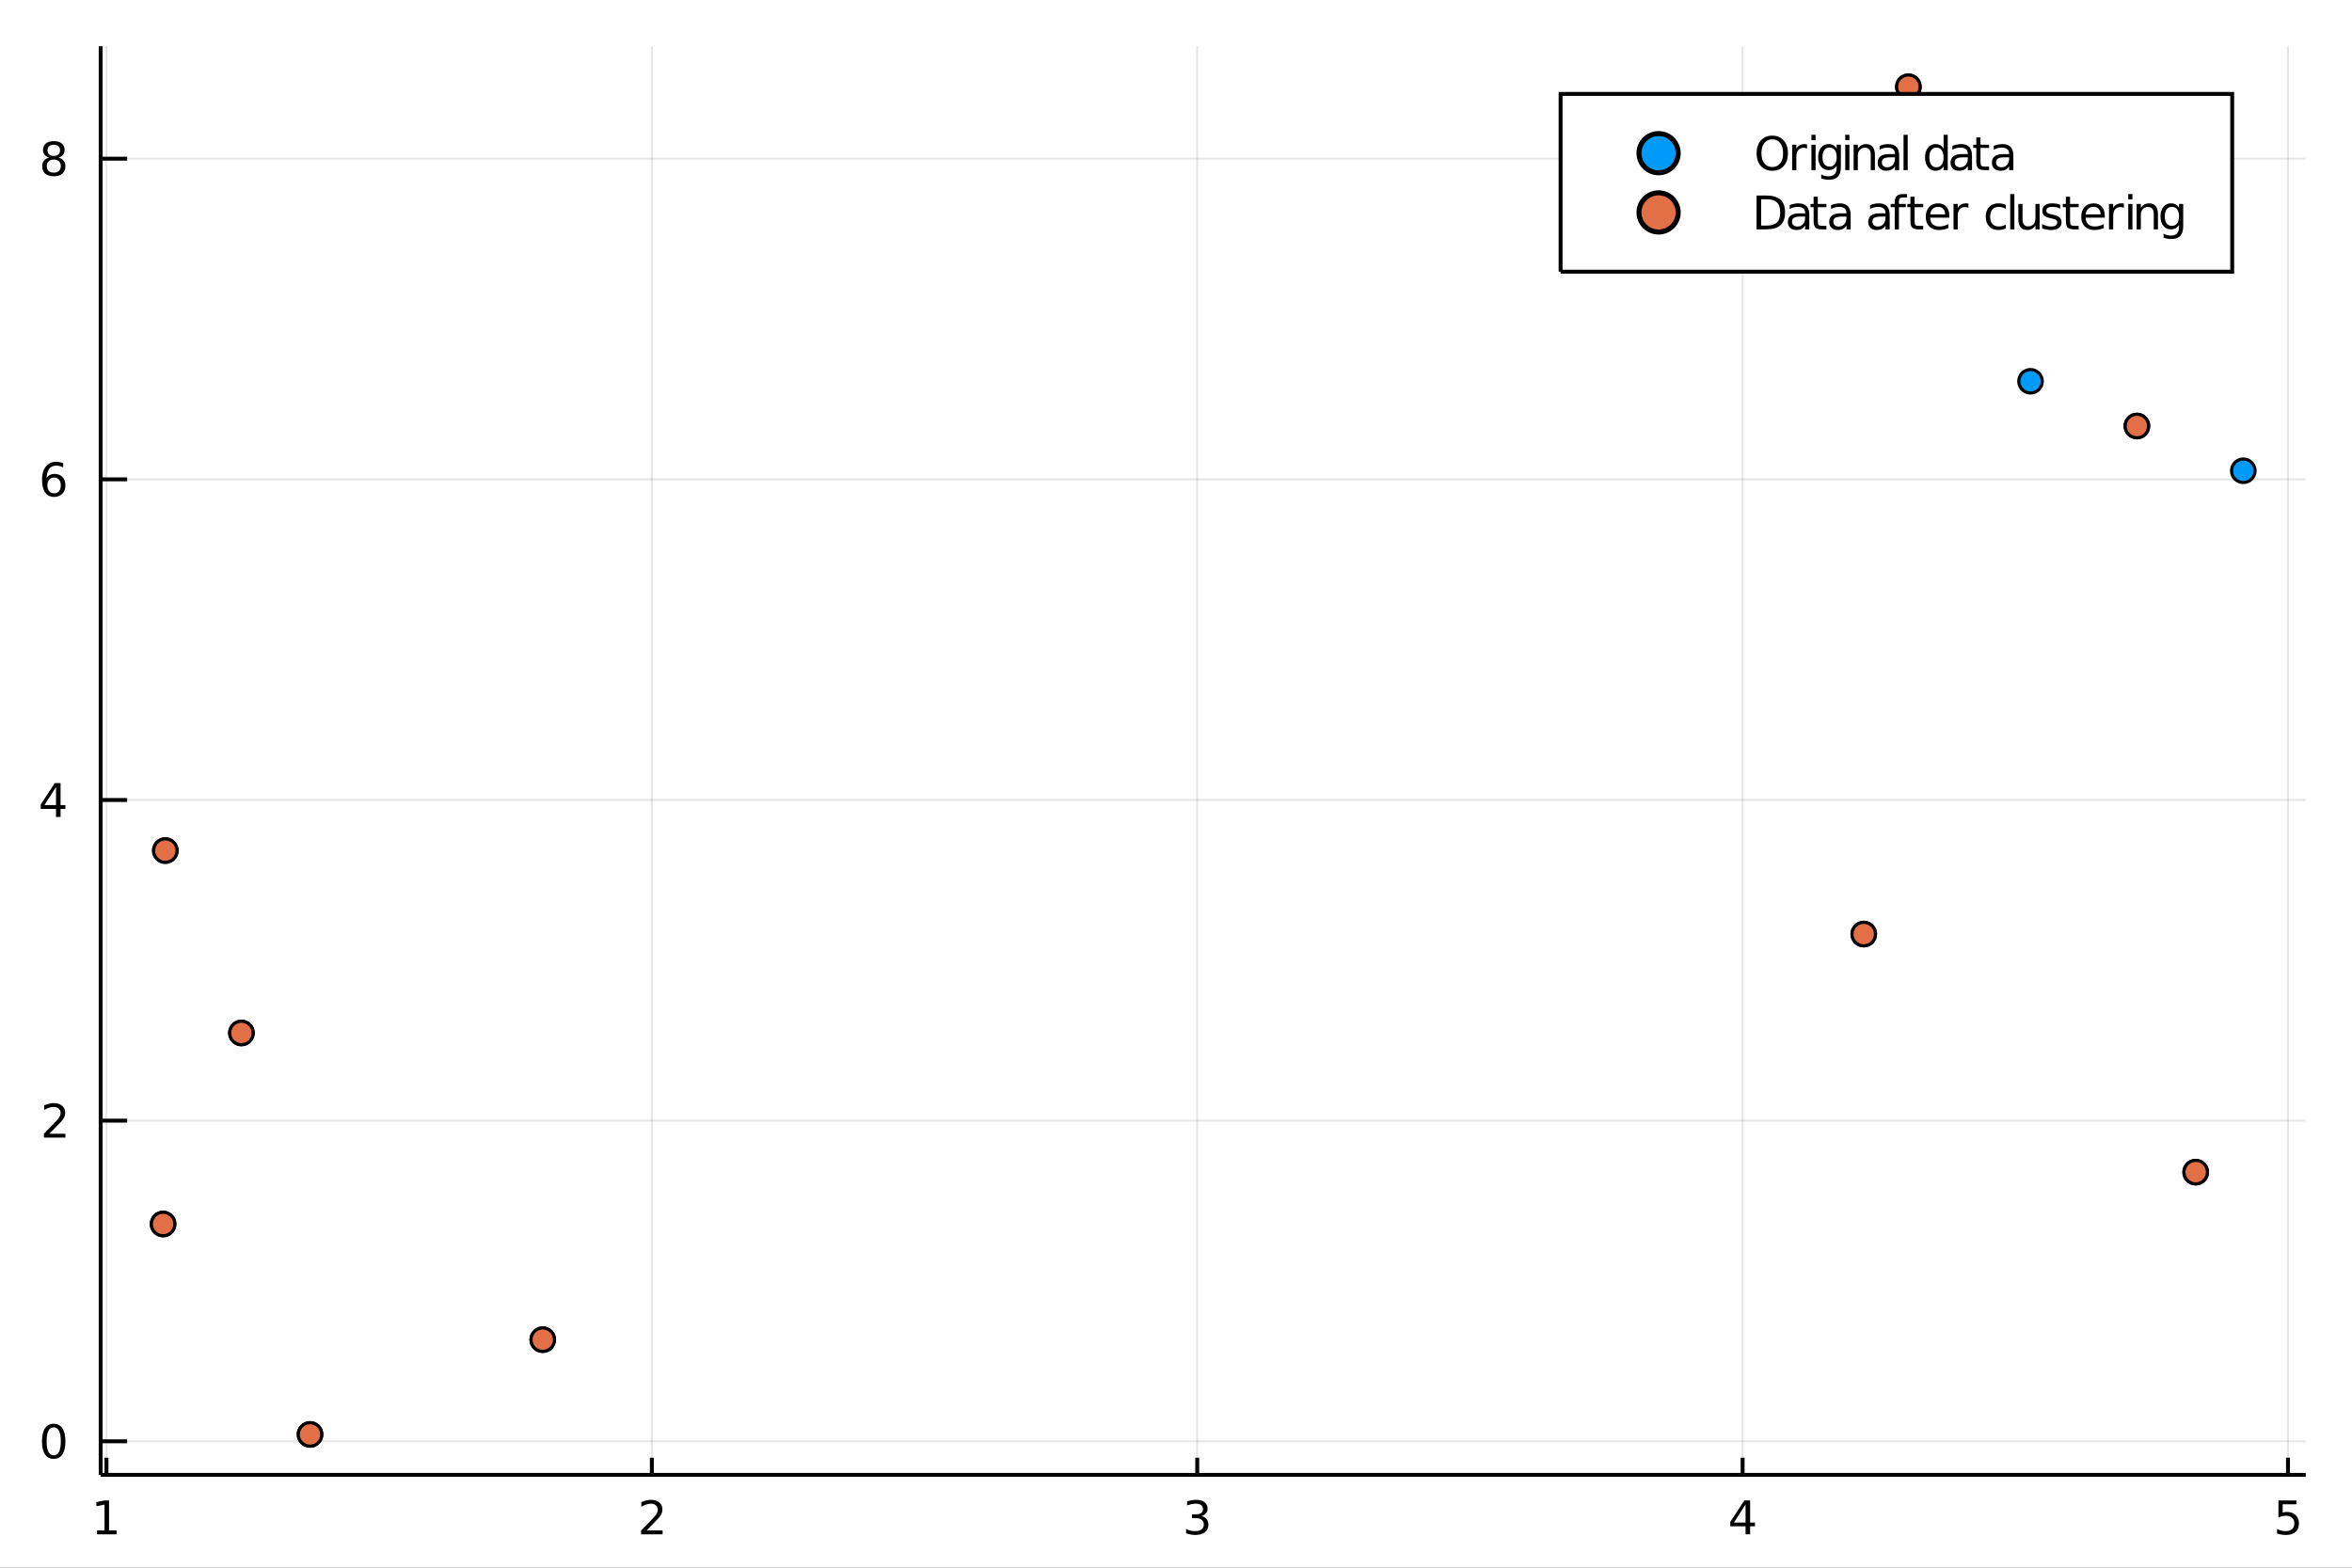 <?xml version="1.0" encoding="utf-8"?>
<svg xmlns="http://www.w3.org/2000/svg" xmlns:xlink="http://www.w3.org/1999/xlink" width="150" height="100" viewBox="0 0 600 400">
<rect x="0" y="0" width="600" height="400" fill="#333333" stroke="none"/>
<defs>
  <clipPath id="clip670">
    <rect x="0" y="0" width="600" height="400"/>
  </clipPath>
</defs>
<path clip-path="url(#clip670)" d="
M0 400 L600 400 L600 0 L0 0  Z
  " fill="#ffffff" fill-rule="evenodd" fill-opacity="1"/>
<defs>
  <clipPath id="clip671">
    <rect x="120" y="0" width="421" height="400"/>
  </clipPath>
</defs>
<path clip-path="url(#clip670)" d="
M25.685 376.315 L588.189 376.315 L588.189 11.811 L25.685 11.811  Z
  " fill="#ffffff" fill-rule="evenodd" fill-opacity="1"/>
<defs>
  <clipPath id="clip672">
    <rect x="25" y="11" width="564" height="366"/>
  </clipPath>
</defs>
<polyline clip-path="url(#clip672)" style="stroke:#000000; stroke-width:0.5; stroke-opacity:0.1; fill:none" points="
  27.159,376.315 27.159,11.811 
  "/>
<polyline clip-path="url(#clip672)" style="stroke:#000000; stroke-width:0.5; stroke-opacity:0.1; fill:none" points="
  166.287,376.315 166.287,11.811 
  "/>
<polyline clip-path="url(#clip672)" style="stroke:#000000; stroke-width:0.5; stroke-opacity:0.1; fill:none" points="
  305.415,376.315 305.415,11.811 
  "/>
<polyline clip-path="url(#clip672)" style="stroke:#000000; stroke-width:0.5; stroke-opacity:0.1; fill:none" points="
  444.544,376.315 444.544,11.811 
  "/>
<polyline clip-path="url(#clip672)" style="stroke:#000000; stroke-width:0.5; stroke-opacity:0.1; fill:none" points="
  583.672,376.315 583.672,11.811 
  "/>
<polyline clip-path="url(#clip670)" style="stroke:#000000; stroke-width:1; stroke-opacity:1; fill:none" points="
  25.685,376.315 588.189,376.315 
  "/>
<polyline clip-path="url(#clip670)" style="stroke:#000000; stroke-width:1; stroke-opacity:1; fill:none" points="
  27.159,376.315 27.159,371.941 
  "/>
<polyline clip-path="url(#clip670)" style="stroke:#000000; stroke-width:1; stroke-opacity:1; fill:none" points="
  166.287,376.315 166.287,371.941 
  "/>
<polyline clip-path="url(#clip670)" style="stroke:#000000; stroke-width:1; stroke-opacity:1; fill:none" points="
  305.415,376.315 305.415,371.941 
  "/>
<polyline clip-path="url(#clip670)" style="stroke:#000000; stroke-width:1; stroke-opacity:1; fill:none" points="
  444.544,376.315 444.544,371.941 
  "/>
<polyline clip-path="url(#clip670)" style="stroke:#000000; stroke-width:1; stroke-opacity:1; fill:none" points="
  583.672,376.315 583.672,371.941 
  "/>
<path clip-path="url(#clip670)" d="M 0 0 M24.755 390.499 L26.664 390.499 L26.664 383.908 L24.587 384.324 L24.587 383.26 L26.653 382.843 L27.822 382.843 L27.822 390.499 L29.732 390.499 L29.732 391.483 L24.755 391.483 L24.755 390.499 Z" fill="#000000" fill-rule="evenodd" fill-opacity="1" /><path clip-path="url(#clip670)" d="M 0 0 M164.951 390.499 L169.03 390.499 L169.03 391.483 L163.544 391.483 L163.544 390.499 Q164.21 389.811 165.356 388.653 Q166.507 387.49 166.802 387.154 Q167.364 386.523 167.584 386.089 Q167.809 385.65 167.809 385.227 Q167.809 384.539 167.323 384.105 Q166.843 383.671 166.067 383.671 Q165.518 383.671 164.904 383.861 Q164.297 384.052 163.602 384.44 L163.602 383.26 Q164.308 382.976 164.922 382.831 Q165.535 382.687 166.044 382.687 Q167.387 382.687 168.185 383.358 Q168.984 384.029 168.984 385.152 Q168.984 385.684 168.782 386.165 Q168.585 386.639 168.058 387.287 Q167.913 387.455 167.138 388.26 Q166.363 389.058 164.951 390.499 Z" fill="#000000" fill-rule="evenodd" fill-opacity="1" /><path clip-path="url(#clip670)" d="M 0 0 M306.477 386.824 Q307.317 387.004 307.785 387.571 Q308.26 388.138 308.26 388.971 Q308.26 390.25 307.38 390.951 Q306.501 391.651 304.88 391.651 Q304.336 391.651 303.757 391.541 Q303.185 391.437 302.571 391.223 L302.571 390.094 Q303.057 390.378 303.636 390.522 Q304.215 390.667 304.845 390.667 Q305.945 390.667 306.518 390.233 Q307.097 389.799 307.097 388.971 Q307.097 388.208 306.558 387.779 Q306.026 387.345 305.071 387.345 L304.064 387.345 L304.064 386.385 L305.117 386.385 Q305.98 386.385 306.437 386.043 Q306.894 385.696 306.894 385.048 Q306.894 384.382 306.42 384.029 Q305.951 383.671 305.071 383.671 Q304.591 383.671 304.041 383.775 Q303.491 383.879 302.832 384.099 L302.832 383.057 Q303.497 382.872 304.076 382.779 Q304.66 382.687 305.175 382.687 Q306.506 382.687 307.282 383.294 Q308.057 383.896 308.057 384.926 Q308.057 385.644 307.646 386.142 Q307.235 386.633 306.477 386.824 Z" fill="#000000" fill-rule="evenodd" fill-opacity="1" /><path clip-path="url(#clip670)" d="M 0 0 M445.296 383.861 L442.345 388.474 L445.296 388.474 L445.296 383.861 M444.989 382.843 L446.459 382.843 L446.459 388.474 L447.692 388.474 L447.692 389.446 L446.459 389.446 L446.459 391.483 L445.296 391.483 L445.296 389.446 L441.396 389.446 L441.396 388.317 L444.989 382.843 Z" fill="#000000" fill-rule="evenodd" fill-opacity="1" /><path clip-path="url(#clip670)" d="M 0 0 M581.241 382.843 L585.83 382.843 L585.83 383.827 L582.312 383.827 L582.312 385.945 Q582.566 385.858 582.821 385.817 Q583.076 385.771 583.33 385.771 Q584.777 385.771 585.622 386.564 Q586.467 387.357 586.467 388.711 Q586.467 390.106 585.599 390.881 Q584.731 391.651 583.151 391.651 Q582.607 391.651 582.04 391.558 Q581.479 391.466 580.877 391.28 L580.877 390.106 Q581.398 390.389 581.953 390.528 Q582.509 390.667 583.128 390.667 Q584.129 390.667 584.713 390.14 Q585.298 389.614 585.298 388.711 Q585.298 387.808 584.713 387.282 Q584.129 386.755 583.128 386.755 Q582.659 386.755 582.19 386.859 Q581.727 386.963 581.241 387.183 L581.241 382.843 Z" fill="#000000" fill-rule="evenodd" fill-opacity="1" /><path clip-path="url(#clip670)" d="M 0 0 M302.393 400.651 L304.12 400.651 L307.072 405.067 L310.04 400.651 L311.767 400.651 L307.948 406.356 L312.022 412.531 L310.295 412.531 L306.953 407.478 L303.587 412.531 L301.852 412.531 L306.094 406.189 L302.393 400.651 Z" fill="#000000" fill-rule="evenodd" fill-opacity="1" /><polyline clip-path="url(#clip672)" style="stroke:#000000; stroke-width:0.5; stroke-opacity:0.1; fill:none" points="
  25.685,367.752 588.189,367.752 
  "/>
<polyline clip-path="url(#clip672)" style="stroke:#000000; stroke-width:0.5; stroke-opacity:0.1; fill:none" points="
  25.685,285.936 588.189,285.936 
  "/>
<polyline clip-path="url(#clip672)" style="stroke:#000000; stroke-width:0.5; stroke-opacity:0.1; fill:none" points="
  25.685,204.12 588.189,204.12 
  "/>
<polyline clip-path="url(#clip672)" style="stroke:#000000; stroke-width:0.5; stroke-opacity:0.1; fill:none" points="
  25.685,122.304 588.189,122.304 
  "/>
<polyline clip-path="url(#clip672)" style="stroke:#000000; stroke-width:0.5; stroke-opacity:0.1; fill:none" points="
  25.685,40.487 588.189,40.487 
  "/>
<polyline clip-path="url(#clip670)" style="stroke:#000000; stroke-width:1; stroke-opacity:1; fill:none" points="
  25.685,376.315 25.685,11.811 
  "/>
<polyline clip-path="url(#clip670)" style="stroke:#000000; stroke-width:1; stroke-opacity:1; fill:none" points="
  25.685,367.752 32.435,367.752 
  "/>
<polyline clip-path="url(#clip670)" style="stroke:#000000; stroke-width:1; stroke-opacity:1; fill:none" points="
  25.685,285.936 32.435,285.936 
  "/>
<polyline clip-path="url(#clip670)" style="stroke:#000000; stroke-width:1; stroke-opacity:1; fill:none" points="
  25.685,204.12 32.435,204.12 
  "/>
<polyline clip-path="url(#clip670)" style="stroke:#000000; stroke-width:1; stroke-opacity:1; fill:none" points="
  25.685,122.304 32.435,122.304 
  "/>
<polyline clip-path="url(#clip670)" style="stroke:#000000; stroke-width:1; stroke-opacity:1; fill:none" points="
  25.685,40.487 32.435,40.487 
  "/>
<path clip-path="url(#clip670)" d="M 0 0 M13.699 364.201 Q12.796 364.201 12.339 365.093 Q11.888 365.978 11.888 367.76 Q11.888 369.537 12.339 370.428 Q12.796 371.314 13.699 371.314 Q14.607 371.314 15.059 370.428 Q15.516 369.537 15.516 367.76 Q15.516 365.978 15.059 365.093 Q14.607 364.201 13.699 364.201 M13.699 363.275 Q15.152 363.275 15.915 364.427 Q16.685 365.573 16.685 367.76 Q16.685 369.942 15.915 371.094 Q15.152 372.24 13.699 372.24 Q12.246 372.24 11.477 371.094 Q10.713 369.942 10.713 367.76 Q10.713 365.573 11.477 364.427 Q12.246 363.275 13.699 363.275 Z" fill="#000000" fill-rule="evenodd" fill-opacity="1" /><path clip-path="url(#clip670)" d="M 0 0 M12.605 289.272 L16.685 289.272 L16.685 290.256 L11.199 290.256 L11.199 289.272 Q11.864 288.583 13.01 287.426 Q14.162 286.263 14.457 285.927 Q15.018 285.296 15.238 284.862 Q15.464 284.422 15.464 284 Q15.464 283.311 14.978 282.877 Q14.498 282.443 13.722 282.443 Q13.172 282.443 12.559 282.634 Q11.951 282.825 11.257 283.213 L11.257 282.032 Q11.963 281.749 12.576 281.604 Q13.19 281.459 13.699 281.459 Q15.041 281.459 15.84 282.131 Q16.639 282.802 16.639 283.925 Q16.639 284.457 16.436 284.937 Q16.239 285.412 15.713 286.06 Q15.568 286.228 14.793 287.032 Q14.017 287.831 12.605 289.272 Z" fill="#000000" fill-rule="evenodd" fill-opacity="1" /><path clip-path="url(#clip670)" d="M 0 0 M14.289 200.818 L11.338 205.43 L14.289 205.43 L14.289 200.818 M13.982 199.8 L15.452 199.8 L15.452 205.43 L16.685 205.43 L16.685 206.403 L15.452 206.403 L15.452 208.44 L14.289 208.44 L14.289 206.403 L10.389 206.403 L10.389 205.274 L13.982 199.8 Z" fill="#000000" fill-rule="evenodd" fill-opacity="1" /><path clip-path="url(#clip670)" d="M 0 0 M13.803 121.838 Q13.016 121.838 12.553 122.376 Q12.096 122.914 12.096 123.852 Q12.096 124.783 12.553 125.327 Q13.016 125.865 13.803 125.865 Q14.59 125.865 15.047 125.327 Q15.51 124.783 15.51 123.852 Q15.51 122.914 15.047 122.376 Q14.59 121.838 13.803 121.838 M16.124 118.175 L16.124 119.239 Q15.684 119.031 15.232 118.921 Q14.787 118.811 14.347 118.811 Q13.19 118.811 12.576 119.592 Q11.969 120.374 11.882 121.953 Q12.223 121.45 12.738 121.184 Q13.253 120.912 13.873 120.912 Q15.175 120.912 15.927 121.705 Q16.685 122.492 16.685 123.852 Q16.685 125.183 15.898 125.987 Q15.111 126.791 13.803 126.791 Q12.304 126.791 11.511 125.646 Q10.719 124.494 10.719 122.312 Q10.719 120.264 11.691 119.048 Q12.663 117.827 14.301 117.827 Q14.741 117.827 15.186 117.914 Q15.638 118.001 16.124 118.175 Z" fill="#000000" fill-rule="evenodd" fill-opacity="1" /><path clip-path="url(#clip670)" d="M 0 0 M13.722 40.705 Q12.889 40.705 12.408 41.15 Q11.934 41.596 11.934 42.377 Q11.934 43.158 12.408 43.604 Q12.889 44.049 13.722 44.049 Q14.555 44.049 15.036 43.604 Q15.516 43.152 15.516 42.377 Q15.516 41.596 15.036 41.15 Q14.561 40.705 13.722 40.705 M12.553 40.207 Q11.801 40.022 11.378 39.507 Q10.962 38.992 10.962 38.251 Q10.962 37.215 11.697 36.613 Q12.437 36.011 13.722 36.011 Q15.013 36.011 15.748 36.613 Q16.483 37.215 16.483 38.251 Q16.483 38.992 16.06 39.507 Q15.643 40.022 14.897 40.207 Q15.742 40.404 16.21 40.977 Q16.685 41.549 16.685 42.377 Q16.685 43.633 15.915 44.304 Q15.152 44.975 13.722 44.975 Q12.293 44.975 11.523 44.304 Q10.759 43.633 10.759 42.377 Q10.759 41.549 11.234 40.977 Q11.708 40.404 12.553 40.207 M12.125 38.361 Q12.125 39.032 12.541 39.408 Q12.964 39.784 13.722 39.784 Q14.474 39.784 14.897 39.408 Q15.325 39.032 15.325 38.361 Q15.325 37.69 14.897 37.313 Q14.474 36.937 13.722 36.937 Q12.964 36.937 12.541 37.313 Q12.125 37.69 12.125 38.361 Z" fill="#000000" fill-rule="evenodd" fill-opacity="1" /><path clip-path="url(#clip670)" d="M 0 0 M-14.055 199.072 L-14.055 197.345 L-9.17 194.051 L-14.055 190.781 L-14.055 189.054 L-7.833 193.255 L-2.175 193.255 L-2.175 194.871 L-7.833 194.871 L-14.055 199.072 Z" fill="#000000" fill-rule="evenodd" fill-opacity="1" /><circle clip-path="url(#clip672)" cx="41.605" cy="312.308" r="3" fill="#009af9" fill-rule="evenodd" fill-opacity="1" stroke="#000000" stroke-opacity="1" stroke-width="0.8"/>
<circle clip-path="url(#clip672)" cx="79.088" cy="365.999" r="3" fill="#009af9" fill-rule="evenodd" fill-opacity="1" stroke="#000000" stroke-opacity="1" stroke-width="0.8"/>
<circle clip-path="url(#clip672)" cx="42.169" cy="217.028" r="3" fill="#009af9" fill-rule="evenodd" fill-opacity="1" stroke="#000000" stroke-opacity="1" stroke-width="0.8"/>
<circle clip-path="url(#clip672)" cx="61.587" cy="263.562" r="3" fill="#009af9" fill-rule="evenodd" fill-opacity="1" stroke="#000000" stroke-opacity="1" stroke-width="0.8"/>
<circle clip-path="url(#clip672)" cx="138.452" cy="341.814" r="3" fill="#009af9" fill-rule="evenodd" fill-opacity="1" stroke="#000000" stroke-opacity="1" stroke-width="0.8"/>
<circle clip-path="url(#clip672)" cx="560.121" cy="299.076" r="3" fill="#009af9" fill-rule="evenodd" fill-opacity="1" stroke="#000000" stroke-opacity="1" stroke-width="0.8"/>
<circle clip-path="url(#clip672)" cx="475.447" cy="238.331" r="3" fill="#009af9" fill-rule="evenodd" fill-opacity="1" stroke="#000000" stroke-opacity="1" stroke-width="0.8"/>
<circle clip-path="url(#clip672)" cx="486.832" cy="22.127" r="3" fill="#009af9" fill-rule="evenodd" fill-opacity="1" stroke="#000000" stroke-opacity="1" stroke-width="0.8"/>
<circle clip-path="url(#clip672)" cx="517.991" cy="97.285" r="3" fill="#009af9" fill-rule="evenodd" fill-opacity="1" stroke="#000000" stroke-opacity="1" stroke-width="0.8"/>
<circle clip-path="url(#clip672)" cx="572.269" cy="120.116" r="3" fill="#009af9" fill-rule="evenodd" fill-opacity="1" stroke="#000000" stroke-opacity="1" stroke-width="0.8"/>
<circle clip-path="url(#clip672)" cx="41.605" cy="312.308" r="3" fill="#e26f46" fill-rule="evenodd" fill-opacity="1" stroke="#000000" stroke-opacity="1" stroke-width="0.8"/>
<circle clip-path="url(#clip672)" cx="79.088" cy="365.999" r="3" fill="#e26f46" fill-rule="evenodd" fill-opacity="1" stroke="#000000" stroke-opacity="1" stroke-width="0.8"/>
<circle clip-path="url(#clip672)" cx="42.169" cy="217.028" r="3" fill="#e26f46" fill-rule="evenodd" fill-opacity="1" stroke="#000000" stroke-opacity="1" stroke-width="0.8"/>
<circle clip-path="url(#clip672)" cx="61.587" cy="263.562" r="3" fill="#e26f46" fill-rule="evenodd" fill-opacity="1" stroke="#000000" stroke-opacity="1" stroke-width="0.8"/>
<circle clip-path="url(#clip672)" cx="138.452" cy="341.814" r="3" fill="#e26f46" fill-rule="evenodd" fill-opacity="1" stroke="#000000" stroke-opacity="1" stroke-width="0.8"/>
<circle clip-path="url(#clip672)" cx="560.121" cy="299.076" r="3" fill="#e26f46" fill-rule="evenodd" fill-opacity="1" stroke="#000000" stroke-opacity="1" stroke-width="0.8"/>
<circle clip-path="url(#clip672)" cx="475.447" cy="238.331" r="3" fill="#e26f46" fill-rule="evenodd" fill-opacity="1" stroke="#000000" stroke-opacity="1" stroke-width="0.8"/>
<circle clip-path="url(#clip672)" cx="486.832" cy="22.127" r="3" fill="#e26f46" fill-rule="evenodd" fill-opacity="1" stroke="#000000" stroke-opacity="1" stroke-width="0.8"/>
<circle clip-path="url(#clip672)" cx="545.13" cy="108.7" r="3" fill="#e26f46" fill-rule="evenodd" fill-opacity="1" stroke="#000000" stroke-opacity="1" stroke-width="0.8"/>
<circle clip-path="url(#clip672)" cx="545.13" cy="108.7" r="3" fill="#e26f46" fill-rule="evenodd" fill-opacity="1" stroke="#000000" stroke-opacity="1" stroke-width="0.8"/>
<path clip-path="url(#clip670)" d="
M398.108 69.321 L569.439 69.321 L569.439 23.961 L398.108 23.961  Z
  " fill="#ffffff" fill-rule="evenodd" fill-opacity="1"/>
<polyline clip-path="url(#clip670)" style="stroke:#000000; stroke-width:1; stroke-opacity:1; fill:none" points="
  398.108,69.321 569.439,69.321 569.439,23.961 398.108,23.961 398.108,69.321 
  "/>
<circle clip-path="url(#clip670)" cx="423.108" cy="39.081" r="5" fill="#009af9" fill-rule="evenodd" fill-opacity="1" stroke="#000000" stroke-opacity="1" stroke-width="1.28"/>
<path clip-path="url(#clip670)" d="M 0 0 M452.113 35.554 Q450.84 35.554 450.087 36.503 Q449.341 37.452 449.341 39.09 Q449.341 40.722 450.087 41.671 Q450.84 42.62 452.113 42.62 Q453.386 42.62 454.127 41.671 Q454.873 40.722 454.873 39.09 Q454.873 37.452 454.127 36.503 Q453.386 35.554 452.113 35.554 M452.113 34.605 Q453.93 34.605 455.018 35.826 Q456.106 37.041 456.106 39.09 Q456.106 41.133 455.018 42.354 Q453.93 43.569 452.113 43.569 Q450.29 43.569 449.196 42.354 Q448.108 41.138 448.108 39.09 Q448.108 37.041 449.196 35.826 Q450.29 34.605 452.113 34.605 Z" fill="#000000" fill-rule="evenodd" fill-opacity="1" /><path clip-path="url(#clip670)" d="M 0 0 M460.979 37.915 Q460.799 37.811 460.585 37.765 Q460.377 37.712 460.122 37.712 Q459.219 37.712 458.733 38.303 Q458.253 38.887 458.253 39.987 L458.253 43.401 L457.182 43.401 L457.182 36.92 L458.253 36.92 L458.253 37.927 Q458.589 37.336 459.127 37.053 Q459.665 36.764 460.435 36.764 Q460.545 36.764 460.678 36.781 Q460.811 36.792 460.973 36.821 L460.979 37.915 Z" fill="#000000" fill-rule="evenodd" fill-opacity="1" /><path clip-path="url(#clip670)" d="M 0 0 M462.096 36.92 L463.16 36.92 L463.16 43.401 L462.096 43.401 L462.096 36.92 M462.096 34.397 L463.16 34.397 L463.16 35.745 L462.096 35.745 L462.096 34.397 Z" fill="#000000" fill-rule="evenodd" fill-opacity="1" /><path clip-path="url(#clip670)" d="M 0 0 M468.542 40.085 Q468.542 38.928 468.062 38.291 Q467.587 37.655 466.725 37.655 Q465.869 37.655 465.388 38.291 Q464.914 38.928 464.914 40.085 Q464.914 41.237 465.388 41.873 Q465.869 42.51 466.725 42.51 Q467.587 42.51 468.062 41.873 Q468.542 41.237 468.542 40.085 M469.607 42.597 Q469.607 44.252 468.872 45.056 Q468.137 45.866 466.621 45.866 Q466.06 45.866 465.562 45.78 Q465.064 45.699 464.596 45.525 L464.596 44.489 Q465.064 44.744 465.521 44.865 Q465.979 44.987 466.453 44.987 Q467.501 44.987 468.021 44.437 Q468.542 43.893 468.542 42.788 L468.542 42.261 Q468.212 42.834 467.697 43.118 Q467.182 43.401 466.465 43.401 Q465.273 43.401 464.543 42.493 Q463.814 41.584 463.814 40.085 Q463.814 38.581 464.543 37.672 Q465.273 36.764 466.465 36.764 Q467.182 36.764 467.697 37.047 Q468.212 37.331 468.542 37.904 L468.542 36.92 L469.607 36.92 L469.607 42.597 Z" fill="#000000" fill-rule="evenodd" fill-opacity="1" /><path clip-path="url(#clip670)" d="M 0 0 M470.724 36.92 L471.789 36.92 L471.789 43.401 L470.724 43.401 L470.724 36.92 M470.724 34.397 L471.789 34.397 L471.789 35.745 L470.724 35.745 L470.724 34.397 Z" fill="#000000" fill-rule="evenodd" fill-opacity="1" /><path clip-path="url(#clip670)" d="M 0 0 M478.293 39.489 L478.293 43.401 L477.229 43.401 L477.229 39.524 Q477.229 38.604 476.87 38.147 Q476.511 37.689 475.793 37.689 Q474.931 37.689 474.433 38.239 Q473.936 38.789 473.936 39.738 L473.936 43.401 L472.865 43.401 L472.865 36.92 L473.936 36.92 L473.936 37.927 Q474.318 37.342 474.833 37.053 Q475.354 36.764 476.031 36.764 Q477.148 36.764 477.72 37.458 Q478.293 38.147 478.293 39.489 Z" fill="#000000" fill-rule="evenodd" fill-opacity="1" /><path clip-path="url(#clip670)" d="M 0 0 M482.356 40.143 Q481.065 40.143 480.568 40.438 Q480.07 40.733 480.07 41.445 Q480.07 42.012 480.44 42.348 Q480.816 42.678 481.459 42.678 Q482.344 42.678 482.877 42.053 Q483.415 41.422 483.415 40.38 L483.415 40.143 L482.356 40.143 M484.48 39.703 L484.48 43.401 L483.415 43.401 L483.415 42.417 Q483.05 43.008 482.506 43.291 Q481.962 43.569 481.175 43.569 Q480.18 43.569 479.59 43.013 Q479.005 42.452 479.005 41.515 Q479.005 40.421 479.734 39.865 Q480.469 39.31 481.922 39.31 L483.415 39.31 L483.415 39.206 Q483.415 38.471 482.929 38.071 Q482.448 37.666 481.575 37.666 Q481.019 37.666 480.492 37.799 Q479.966 37.932 479.48 38.199 L479.48 37.215 Q480.064 36.989 480.614 36.879 Q481.164 36.764 481.685 36.764 Q483.091 36.764 483.785 37.493 Q484.48 38.222 484.48 39.703 Z" fill="#000000" fill-rule="evenodd" fill-opacity="1" /><path clip-path="url(#clip670)" d="M 0 0 M485.597 34.397 L486.661 34.397 L486.661 43.401 L485.597 43.401 L485.597 34.397 Z" fill="#000000" fill-rule="evenodd" fill-opacity="1" /><path clip-path="url(#clip670)" d="M 0 0 M495.811 37.904 L495.811 34.397 L496.875 34.397 L496.875 43.401 L495.811 43.401 L495.811 42.429 Q495.475 43.008 494.96 43.291 Q494.451 43.569 493.733 43.569 Q492.558 43.569 491.818 42.632 Q491.083 41.694 491.083 40.166 Q491.083 38.638 491.818 37.701 Q492.558 36.764 493.733 36.764 Q494.451 36.764 494.96 37.047 Q495.475 37.325 495.811 37.904 M492.182 40.166 Q492.182 41.341 492.662 42.012 Q493.149 42.678 493.993 42.678 Q494.838 42.678 495.325 42.012 Q495.811 41.341 495.811 40.166 Q495.811 38.992 495.325 38.326 Q494.838 37.655 493.993 37.655 Q493.149 37.655 492.662 38.326 Q492.182 38.992 492.182 40.166 Z" fill="#000000" fill-rule="evenodd" fill-opacity="1" /><path clip-path="url(#clip670)" d="M 0 0 M500.938 40.143 Q499.647 40.143 499.15 40.438 Q498.652 40.733 498.652 41.445 Q498.652 42.012 499.022 42.348 Q499.399 42.678 500.041 42.678 Q500.926 42.678 501.459 42.053 Q501.997 41.422 501.997 40.38 L501.997 40.143 L500.938 40.143 M503.062 39.703 L503.062 43.401 L501.997 43.401 L501.997 42.417 Q501.632 43.008 501.088 43.291 Q500.544 43.569 499.757 43.569 Q498.762 43.569 498.172 43.013 Q497.587 42.452 497.587 41.515 Q497.587 40.421 498.316 39.865 Q499.051 39.31 500.504 39.31 L501.997 39.31 L501.997 39.206 Q501.997 38.471 501.511 38.071 Q501.03 37.666 500.157 37.666 Q499.601 37.666 499.074 37.799 Q498.548 37.932 498.062 38.199 L498.062 37.215 Q498.646 36.989 499.196 36.879 Q499.746 36.764 500.267 36.764 Q501.673 36.764 502.367 37.493 Q503.062 38.222 503.062 39.703 Z" fill="#000000" fill-rule="evenodd" fill-opacity="1" /><path clip-path="url(#clip670)" d="M 0 0 M505.232 35.079 L505.232 36.92 L507.425 36.92 L507.425 37.747 L505.232 37.747 L505.232 41.266 Q505.232 42.059 505.446 42.284 Q505.666 42.51 506.331 42.51 L507.425 42.51 L507.425 43.401 L506.331 43.401 Q505.099 43.401 504.63 42.944 Q504.161 42.481 504.161 41.266 L504.161 37.747 L503.38 37.747 L503.38 36.92 L504.161 36.92 L504.161 35.079 L505.232 35.079 Z" fill="#000000" fill-rule="evenodd" fill-opacity="1" /><path clip-path="url(#clip670)" d="M 0 0 M511.488 40.143 Q510.197 40.143 509.699 40.438 Q509.202 40.733 509.202 41.445 Q509.202 42.012 509.572 42.348 Q509.948 42.678 510.591 42.678 Q511.476 42.678 512.008 42.053 Q512.547 41.422 512.547 40.38 L512.547 40.143 L511.488 40.143 M513.611 39.703 L513.611 43.401 L512.547 43.401 L512.547 42.417 Q512.182 43.008 511.638 43.291 Q511.094 43.569 510.307 43.569 Q509.312 43.569 508.721 43.013 Q508.137 42.452 508.137 41.515 Q508.137 40.421 508.866 39.865 Q509.601 39.31 511.054 39.31 L512.547 39.31 L512.547 39.206 Q512.547 38.471 512.061 38.071 Q511.58 37.666 510.706 37.666 Q510.151 37.666 509.624 37.799 Q509.098 37.932 508.611 38.199 L508.611 37.215 Q509.196 36.989 509.746 36.879 Q510.295 36.764 510.816 36.764 Q512.223 36.764 512.917 37.493 Q513.611 38.222 513.611 39.703 Z" fill="#000000" fill-rule="evenodd" fill-opacity="1" /><circle clip-path="url(#clip670)" cx="423.108" cy="54.201" r="5" fill="#e26f46" fill-rule="evenodd" fill-opacity="1" stroke="#000000" stroke-opacity="1" stroke-width="1.28"/>
<path clip-path="url(#clip670)" d="M 0 0 M449.277 50.842 L449.277 57.56 L450.689 57.56 Q452.478 57.56 453.305 56.75 Q454.138 55.94 454.138 54.193 Q454.138 52.456 453.305 51.652 Q452.478 50.842 450.689 50.842 L449.277 50.842 M448.108 49.881 L450.51 49.881 Q453.021 49.881 454.196 50.929 Q455.371 51.97 455.371 54.193 Q455.371 56.426 454.19 57.474 Q453.01 58.521 450.51 58.521 L448.108 58.521 L448.108 49.881 Z" fill="#000000" fill-rule="evenodd" fill-opacity="1" /><path clip-path="url(#clip670)" d="M 0 0 M459.433 55.263 Q458.143 55.263 457.645 55.558 Q457.148 55.853 457.148 56.565 Q457.148 57.132 457.518 57.468 Q457.894 57.798 458.537 57.798 Q459.422 57.798 459.954 57.173 Q460.493 56.542 460.493 55.5 L460.493 55.263 L459.433 55.263 M461.557 54.823 L461.557 58.521 L460.493 58.521 L460.493 57.537 Q460.128 58.128 459.584 58.411 Q459.04 58.689 458.253 58.689 Q457.258 58.689 456.667 58.133 Q456.083 57.572 456.083 56.635 Q456.083 55.541 456.812 54.985 Q457.547 54.43 458.999 54.43 L460.493 54.43 L460.493 54.326 Q460.493 53.591 460.006 53.191 Q459.526 52.786 458.652 52.786 Q458.097 52.786 457.57 52.919 Q457.043 53.052 456.557 53.319 L456.557 52.335 Q457.142 52.109 457.692 51.999 Q458.241 51.883 458.762 51.883 Q460.168 51.883 460.863 52.613 Q461.557 53.342 461.557 54.823 Z" fill="#000000" fill-rule="evenodd" fill-opacity="1" /><path clip-path="url(#clip670)" d="M 0 0 M463.727 50.199 L463.727 52.04 L465.921 52.04 L465.921 52.867 L463.727 52.867 L463.727 56.386 Q463.727 57.179 463.942 57.404 Q464.161 57.63 464.827 57.63 L465.921 57.63 L465.921 58.521 L464.827 58.521 Q463.594 58.521 463.126 58.064 Q462.657 57.601 462.657 56.386 L462.657 52.867 L461.876 52.867 L461.876 52.04 L462.657 52.04 L462.657 50.199 L463.727 50.199 Z" fill="#000000" fill-rule="evenodd" fill-opacity="1" /><path clip-path="url(#clip670)" d="M 0 0 M469.983 55.263 Q468.693 55.263 468.195 55.558 Q467.697 55.853 467.697 56.565 Q467.697 57.132 468.068 57.468 Q468.444 57.798 469.086 57.798 Q469.972 57.798 470.504 57.173 Q471.042 56.542 471.042 55.5 L471.042 55.263 L469.983 55.263 M472.107 54.823 L472.107 58.521 L471.042 58.521 L471.042 57.537 Q470.678 58.128 470.134 58.411 Q469.59 58.689 468.803 58.689 Q467.807 58.689 467.217 58.133 Q466.633 57.572 466.633 56.635 Q466.633 55.541 467.362 54.985 Q468.097 54.43 469.549 54.43 L471.042 54.43 L471.042 54.326 Q471.042 53.591 470.556 53.191 Q470.076 52.786 469.202 52.786 Q468.646 52.786 468.12 52.919 Q467.593 53.052 467.107 53.319 L467.107 52.335 Q467.692 52.109 468.241 51.999 Q468.791 51.883 469.312 51.883 Q470.718 51.883 471.413 52.613 Q472.107 53.342 472.107 54.823 Z" fill="#000000" fill-rule="evenodd" fill-opacity="1" /><path clip-path="url(#clip670)" d="M 0 0 M479.937 55.263 Q478.646 55.263 478.149 55.558 Q477.651 55.853 477.651 56.565 Q477.651 57.132 478.021 57.468 Q478.398 57.798 479.04 57.798 Q479.925 57.798 480.458 57.173 Q480.996 56.542 480.996 55.5 L480.996 55.263 L479.937 55.263 M482.061 54.823 L482.061 58.521 L480.996 58.521 L480.996 57.537 Q480.631 58.128 480.087 58.411 Q479.543 58.689 478.756 58.689 Q477.761 58.689 477.171 58.133 Q476.586 57.572 476.586 56.635 Q476.586 55.541 477.315 54.985 Q478.05 54.43 479.503 54.43 L480.996 54.43 L480.996 54.326 Q480.996 53.591 480.51 53.191 Q480.029 52.786 479.156 52.786 Q478.6 52.786 478.073 52.919 Q477.547 53.052 477.061 53.319 L477.061 52.335 Q477.645 52.109 478.195 51.999 Q478.745 51.883 479.266 51.883 Q480.672 51.883 481.366 52.613 Q482.061 53.342 482.061 54.823 Z" fill="#000000" fill-rule="evenodd" fill-opacity="1" /><path clip-path="url(#clip670)" d="M 0 0 M486.459 49.517 L486.459 50.402 L485.44 50.402 Q484.867 50.402 484.642 50.633 Q484.422 50.865 484.422 51.467 L484.422 52.04 L486.175 52.04 L486.175 52.867 L484.422 52.867 L484.422 58.521 L483.351 58.521 L483.351 52.867 L482.333 52.867 L482.333 52.04 L483.351 52.04 L483.351 51.588 Q483.351 50.506 483.855 50.014 Q484.358 49.517 485.452 49.517 L486.459 49.517 Z" fill="#000000" fill-rule="evenodd" fill-opacity="1" /><path clip-path="url(#clip670)" d="M 0 0 M488.421 50.199 L488.421 52.04 L490.614 52.04 L490.614 52.867 L488.421 52.867 L488.421 56.386 Q488.421 57.179 488.635 57.404 Q488.855 57.63 489.52 57.63 L490.614 57.63 L490.614 58.521 L489.52 58.521 Q488.288 58.521 487.819 58.064 Q487.35 57.601 487.35 56.386 L487.35 52.867 L486.569 52.867 L486.569 52.04 L487.35 52.04 L487.35 50.199 L488.421 50.199 Z" fill="#000000" fill-rule="evenodd" fill-opacity="1" /><path clip-path="url(#clip670)" d="M 0 0 M497.275 55.014 L497.275 55.535 L492.379 55.535 Q492.448 56.635 493.039 57.213 Q493.635 57.786 494.694 57.786 Q495.307 57.786 495.88 57.636 Q496.459 57.485 497.026 57.184 L497.026 58.191 Q496.453 58.434 495.851 58.562 Q495.249 58.689 494.63 58.689 Q493.079 58.689 492.171 57.786 Q491.268 56.883 491.268 55.344 Q491.268 53.753 492.124 52.821 Q492.987 51.883 494.445 51.883 Q495.753 51.883 496.511 52.728 Q497.275 53.568 497.275 55.014 M496.21 54.702 Q496.198 53.828 495.718 53.307 Q495.243 52.786 494.456 52.786 Q493.565 52.786 493.027 53.29 Q492.495 53.793 492.414 54.708 L496.21 54.702 Z" fill="#000000" fill-rule="evenodd" fill-opacity="1" /><path clip-path="url(#clip670)" d="M 0 0 M502.147 53.035 Q501.968 52.931 501.754 52.885 Q501.546 52.833 501.291 52.833 Q500.388 52.833 499.902 53.423 Q499.422 54.007 499.422 55.107 L499.422 58.521 L498.351 58.521 L498.351 52.04 L499.422 52.04 L499.422 53.047 Q499.757 52.456 500.296 52.173 Q500.834 51.883 501.603 51.883 Q501.713 51.883 501.846 51.901 Q501.98 51.912 502.142 51.941 L502.147 53.035 Z" fill="#000000" fill-rule="evenodd" fill-opacity="1" /><path clip-path="url(#clip670)" d="M 0 0 M511.696 52.288 L511.696 53.284 Q511.245 53.035 510.787 52.913 Q510.336 52.786 509.873 52.786 Q508.837 52.786 508.264 53.446 Q507.691 54.1 507.691 55.286 Q507.691 56.473 508.264 57.132 Q508.837 57.786 509.873 57.786 Q510.336 57.786 510.787 57.665 Q511.245 57.537 511.696 57.288 L511.696 58.272 Q511.25 58.481 510.77 58.585 Q510.295 58.689 509.757 58.689 Q508.293 58.689 507.431 57.769 Q506.569 56.849 506.569 55.286 Q506.569 53.701 507.437 52.792 Q508.311 51.883 509.827 51.883 Q510.319 51.883 510.787 51.988 Q511.256 52.086 511.696 52.288 Z" fill="#000000" fill-rule="evenodd" fill-opacity="1" /><path clip-path="url(#clip670)" d="M 0 0 M512.813 49.517 L513.878 49.517 L513.878 58.521 L512.813 58.521 L512.813 49.517 Z" fill="#000000" fill-rule="evenodd" fill-opacity="1" /><path clip-path="url(#clip670)" d="M 0 0 M514.885 55.963 L514.885 52.04 L515.949 52.04 L515.949 55.923 Q515.949 56.843 516.308 57.306 Q516.667 57.763 517.385 57.763 Q518.247 57.763 518.745 57.213 Q519.248 56.663 519.248 55.715 L519.248 52.04 L520.313 52.04 L520.313 58.521 L519.248 58.521 L519.248 57.526 Q518.86 58.116 518.345 58.405 Q517.836 58.689 517.159 58.689 Q516.042 58.689 515.463 57.995 Q514.885 57.3 514.885 55.963 M517.564 51.883 L517.564 51.883 Z" fill="#000000" fill-rule="evenodd" fill-opacity="1" /><path clip-path="url(#clip670)" d="M 0 0 M525.562 52.231 L525.562 53.238 Q525.11 53.006 524.624 52.89 Q524.138 52.775 523.617 52.775 Q522.824 52.775 522.425 53.018 Q522.032 53.261 522.032 53.747 Q522.032 54.117 522.315 54.331 Q522.599 54.54 523.455 54.731 L523.82 54.812 Q524.954 55.055 525.429 55.5 Q525.909 55.94 525.909 56.733 Q525.909 57.636 525.191 58.162 Q524.479 58.689 523.229 58.689 Q522.709 58.689 522.141 58.585 Q521.58 58.486 520.955 58.284 L520.955 57.184 Q521.545 57.491 522.118 57.647 Q522.691 57.798 523.253 57.798 Q524.005 57.798 524.41 57.543 Q524.815 57.283 524.815 56.814 Q524.815 56.38 524.52 56.148 Q524.231 55.917 523.241 55.703 L522.871 55.616 Q521.881 55.408 521.441 54.98 Q521.001 54.545 521.001 53.793 Q521.001 52.879 521.65 52.381 Q522.298 51.883 523.49 51.883 Q524.08 51.883 524.601 51.97 Q525.122 52.057 525.562 52.231 Z" fill="#000000" fill-rule="evenodd" fill-opacity="1" /><path clip-path="url(#clip670)" d="M 0 0 M528.079 50.199 L528.079 52.04 L530.272 52.04 L530.272 52.867 L528.079 52.867 L528.079 56.386 Q528.079 57.179 528.293 57.404 Q528.513 57.63 529.178 57.63 L530.272 57.63 L530.272 58.521 L529.178 58.521 Q527.946 58.521 527.477 58.064 Q527.008 57.601 527.008 56.386 L527.008 52.867 L526.227 52.867 L526.227 52.04 L527.008 52.04 L527.008 50.199 L528.079 50.199 Z" fill="#000000" fill-rule="evenodd" fill-opacity="1" /><path clip-path="url(#clip670)" d="M 0 0 M536.933 55.014 L536.933 55.535 L532.037 55.535 Q532.107 56.635 532.697 57.213 Q533.293 57.786 534.352 57.786 Q534.965 57.786 535.538 57.636 Q536.117 57.485 536.684 57.184 L536.684 58.191 Q536.111 58.434 535.509 58.562 Q534.908 58.689 534.288 58.689 Q532.737 58.689 531.829 57.786 Q530.926 56.883 530.926 55.344 Q530.926 53.753 531.783 52.821 Q532.645 51.883 534.103 51.883 Q535.411 51.883 536.169 52.728 Q536.933 53.568 536.933 55.014 M535.868 54.702 Q535.857 53.828 535.376 53.307 Q534.902 52.786 534.115 52.786 Q533.224 52.786 532.685 53.29 Q532.153 53.793 532.072 54.708 L535.868 54.702 Z" fill="#000000" fill-rule="evenodd" fill-opacity="1" /><path clip-path="url(#clip670)" d="M 0 0 M541.806 53.035 Q541.626 52.931 541.412 52.885 Q541.204 52.833 540.949 52.833 Q540.046 52.833 539.56 53.423 Q539.08 54.007 539.08 55.107 L539.08 58.521 L538.009 58.521 L538.009 52.04 L539.08 52.04 L539.08 53.047 Q539.416 52.456 539.954 52.173 Q540.492 51.883 541.262 51.883 Q541.372 51.883 541.505 51.901 Q541.638 51.912 541.8 51.941 L541.806 53.035 Z" fill="#000000" fill-rule="evenodd" fill-opacity="1" /><path clip-path="url(#clip670)" d="M 0 0 M542.923 52.04 L543.987 52.04 L543.987 58.521 L542.923 58.521 L542.923 52.04 M542.923 49.517 L543.987 49.517 L543.987 50.865 L542.923 50.865 L542.923 49.517 Z" fill="#000000" fill-rule="evenodd" fill-opacity="1" /><path clip-path="url(#clip670)" d="M 0 0 M550.492 54.609 L550.492 58.521 L549.427 58.521 L549.427 54.644 Q549.427 53.724 549.068 53.267 Q548.71 52.809 547.992 52.809 Q547.13 52.809 546.632 53.359 Q546.134 53.909 546.134 54.858 L546.134 58.521 L545.064 58.521 L545.064 52.04 L546.134 52.04 L546.134 53.047 Q546.516 52.462 547.031 52.173 Q547.552 51.883 548.229 51.883 Q549.346 51.883 549.919 52.578 Q550.492 53.267 550.492 54.609 Z" fill="#000000" fill-rule="evenodd" fill-opacity="1" /><path clip-path="url(#clip670)" d="M 0 0 M555.874 55.205 Q555.874 54.048 555.394 53.411 Q554.919 52.775 554.057 52.775 Q553.2 52.775 552.72 53.411 Q552.245 54.048 552.245 55.205 Q552.245 56.357 552.72 56.993 Q553.2 57.63 554.057 57.63 Q554.919 57.63 555.394 56.993 Q555.874 56.357 555.874 55.205 M556.939 57.717 Q556.939 59.372 556.204 60.176 Q555.469 60.986 553.953 60.986 Q553.391 60.986 552.894 60.9 Q552.396 60.819 551.927 60.645 L551.927 59.609 Q552.396 59.864 552.853 59.985 Q553.31 60.107 553.785 60.107 Q554.832 60.107 555.353 59.557 Q555.874 59.013 555.874 57.908 L555.874 57.381 Q555.544 57.954 555.029 58.238 Q554.514 58.521 553.796 58.521 Q552.604 58.521 551.875 57.613 Q551.146 56.704 551.146 55.205 Q551.146 53.701 551.875 52.792 Q552.604 51.883 553.796 51.883 Q554.514 51.883 555.029 52.167 Q555.544 52.451 555.874 53.023 L555.874 52.04 L556.939 52.04 L556.939 57.717 Z" fill="#000000" fill-rule="evenodd" fill-opacity="1" /></svg>
